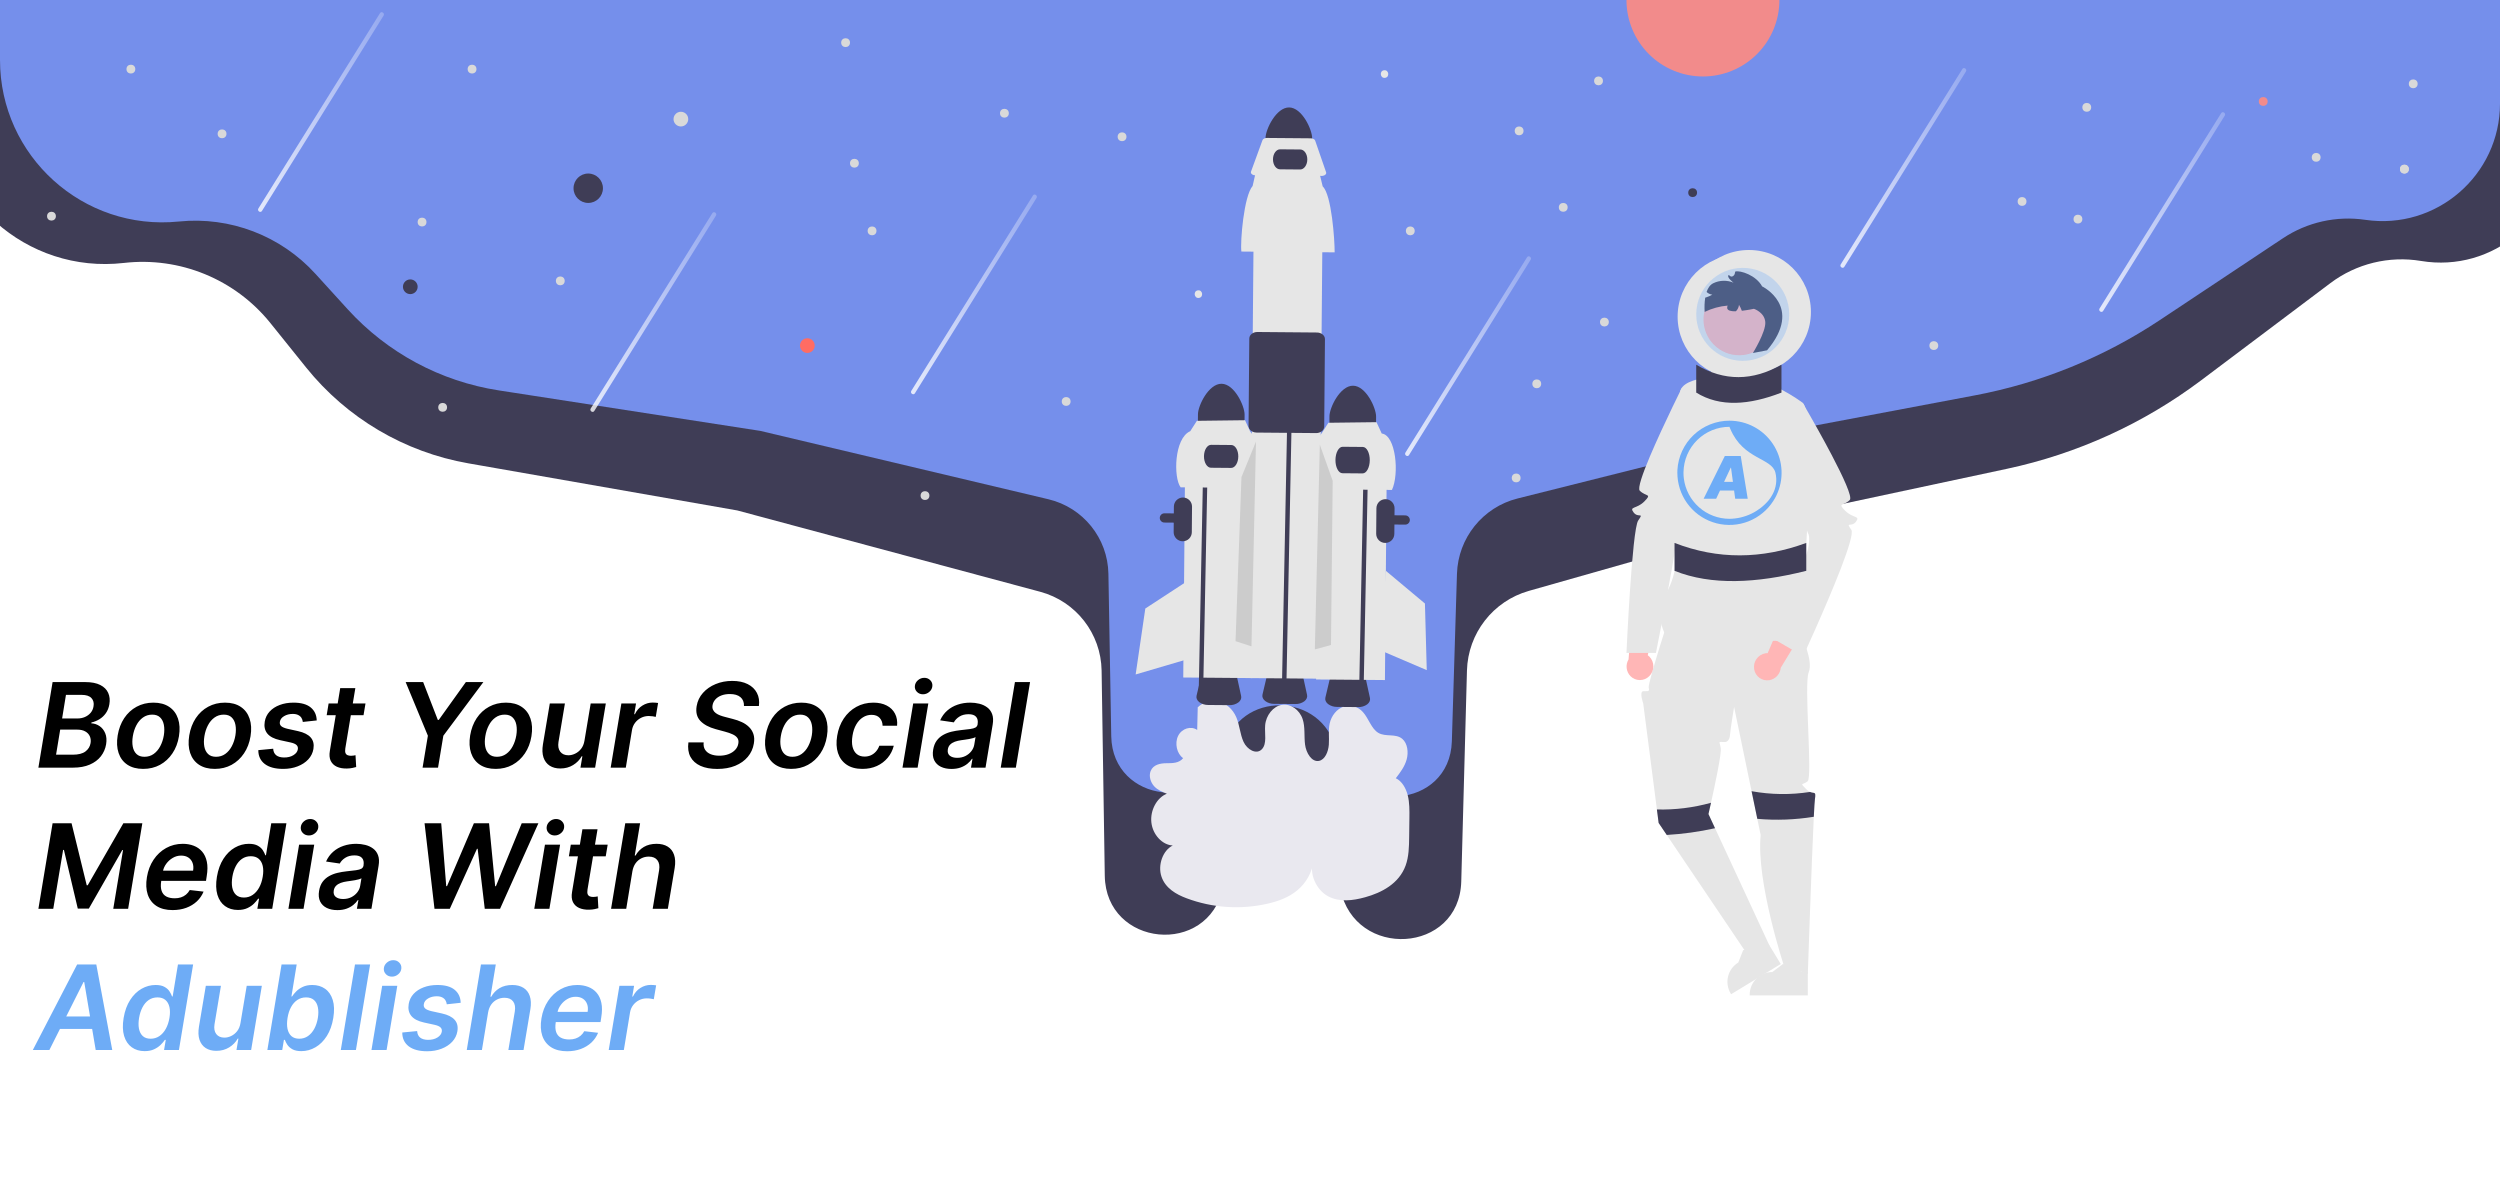<svg width="850" height="401" viewBox="0 0 850 401" fill="none" xmlns="http://www.w3.org/2000/svg">
<path d="M-20 0H870V49.045C870 73.909 847.67 92.82 823.145 88.726V88.726C812.28 86.913 801.146 89.634 792.342 96.254L748.405 129.295C728.837 144.01 706.296 154.282 682.353 159.396L616.088 173.549L519.809 200.903C507.63 204.364 499.108 215.332 498.767 227.989L496.828 299.722C496.166 324.251 460.702 326.373 455.74 302.342V302.342C451.287 280.78 420.406 280.15 415.834 301.687V301.687C410.805 325.378 375.997 321.995 375.624 297.779L374.546 227.999C374.352 215.405 365.828 204.466 353.662 201.2L250.665 173.549L159.255 157.538C137.523 153.732 117.917 142.154 104.091 124.962L91.934 109.845C79.939 94.931 61.133 87.213 42.12 89.4V89.4C9.025 93.208 -20 67.331 -20 34.018V0Z" fill="#3F3D56"/>
<path d="M0 0H850V35.188C850 59.592 828.327 78.302 804.184 74.74V74.74C794.409 73.298 784.446 75.527 776.218 80.996L734.356 108.82C715.312 121.478 693.922 130.186 671.452 134.427L607.5 146.5L515.983 169.482C504.159 172.451 495.743 182.908 495.37 195.094L493.63 252.047C492.921 275.226 459.607 277.688 454.332 255.107V255.107C449.655 235.087 421.08 234.541 416.279 254.531V254.531C410.931 276.796 378.224 273.213 377.824 250.318L376.86 195.093C376.648 182.976 368.252 172.543 356.461 169.745L258.5 146.5L169.547 132.729C149.78 129.669 131.658 119.931 118.197 105.137L107.235 93.089C95.451 80.139 78.225 73.545 60.806 75.316V75.316C28.268 78.625 0 53.086 0 20.381V0Z" fill="url(#paint0_linear_1022_193)"/>
<path d="M606.844 203.363C606.293 203.212 605.781 202.942 605.345 202.572C604.91 202.202 604.56 201.741 604.322 201.221C604.084 200.702 603.962 200.136 603.966 199.564C603.97 198.993 604.099 198.429 604.344 197.912L594.441 188.163L601.504 186.656L609.825 196.145C610.665 196.615 611.304 197.377 611.62 198.286C611.936 199.195 611.908 200.188 611.541 201.078C611.173 201.968 610.492 202.692 609.627 203.113C608.761 203.534 607.771 203.623 606.844 203.363Z" fill="#FFB6B6"/>
<path d="M594.634 127.156C606.276 127.156 615.714 117.719 615.714 106.078C615.714 94.437 606.276 85 594.634 85C582.992 85 573.555 94.437 573.555 106.078C573.555 117.719 582.992 127.156 594.634 127.156Z" fill="#E6E6E6"/>
<path d="M591.47 128.737C603.112 128.737 612.55 119.3 612.55 107.659C612.55 96.018 603.112 86.581 591.47 86.581C579.828 86.581 570.391 96.018 570.391 107.659C570.391 119.3 579.828 128.737 591.47 128.737Z" fill="#E6E6E6"/>
<path d="M614.656 338.436L594.898 338.435V338.186C594.899 336.146 595.709 334.19 597.151 332.748C598.593 331.306 600.549 330.496 602.589 330.496L606.198 327.758L612.932 330.496L614.657 330.496L614.656 338.436Z" fill="#E6E6E6"/>
<path d="M605.459 327.766L588.578 338.032L588.448 337.819C587.388 336.076 587.064 333.984 587.547 332.003C588.029 330.021 589.279 328.312 591.022 327.253L592.683 323.038L599.859 321.878L601.333 320.982L605.459 327.766Z" fill="#E6E6E6"/>
<path d="M617.068 271.789C616.979 272.422 616.847 274.572 616.694 277.702C615.951 292.878 614.66 331.088 614.66 331.088L606.613 328.584C606.613 328.584 597.043 299.718 598.624 283.909L597.485 278.408L595.535 269.007V269.002L589.596 240.372C589.596 240.372 588.295 248.129 588.189 249.947C588.084 251.765 587.03 252.292 586.503 252.292C583.863 252.292 584.674 251.823 585.059 254.432C585.338 256.307 583.051 267.063 581.744 272.943C581.238 275.23 580.88 276.78 580.88 276.78L583.114 281.596L601.638 321.539L594.634 325.291L566.693 283.883L563.937 279.799L563.347 275.22L558.699 239.192C558.699 239.192 557.25 235.119 558.699 235.013C560.153 234.903 560.975 235.361 560.564 233.817C560.153 232.268 568.585 206.447 568.585 206.447L612.325 215.932C612.325 215.932 616.636 224.5 614.96 228.579C613.279 232.658 616.336 264.243 614.591 265.645C612.852 267.047 611.73 265.924 614.133 268.333C614.5 268.716 614.934 269.03 615.413 269.26C616.9 269.934 617.49 268.838 617.068 271.789Z" fill="#E6E6E6"/>
<path d="M591.334 120.791C598.044 120.791 603.484 115.351 603.484 108.641C603.484 101.932 598.044 96.492 591.334 96.492C584.623 96.492 579.184 101.932 579.184 108.641C579.184 115.351 584.623 120.791 591.334 120.791Z" fill="#FFB6B6"/>
<path d="M600.799 119.105L595.982 120.027C595.982 120.027 600.462 112.797 600.198 109.488C599.935 106.179 596.33 104.993 596.33 104.993C596.33 104.993 594.333 105.425 592.23 105.668C591.978 104.959 591.651 104.279 591.255 103.639C591.177 104.465 590.812 105.237 590.222 105.821C589.452 105.887 588.676 105.797 587.94 105.557C587.108 105.178 587.123 104.519 587.398 103.902C584.684 104.126 582.035 104.854 579.588 106.047C579.466 104.429 579.528 102.803 579.772 101.199C579.888 101.168 580.004 101.131 580.12 101.094C580.838 100.867 581.53 100.565 582.186 100.193C581.457 100.096 580.775 99.776 580.236 99.276C580.678 97.98 581.385 96.857 582.497 96.309C583.569 95.784 584.742 95.496 585.936 95.465C587.13 95.433 588.317 95.658 589.416 96.125C589.416 96.125 586.839 94.243 587.788 93.474C587.851 93.537 587.914 93.595 587.983 93.653C588.072 93.727 588.172 93.806 588.267 93.88C588.852 94.354 589.727 93.685 589.843 92.968C589.855 92.878 589.873 92.788 589.895 92.699C589.911 92.626 589.932 92.552 589.953 92.483C589.971 92.423 589.992 92.363 590.017 92.304C591.772 91.883 597.078 93.595 599.118 97.368C599.118 97.368 613.373 104.219 600.799 119.105Z" fill="#3F3D56"/>
<path d="M596.4 227.426C596.224 226.212 596.529 224.978 597.25 223.986C597.97 222.993 599.05 222.321 600.258 222.112C600.504 222.074 600.753 222.056 601.003 222.058L613.707 192.558L622.422 199.101L605.454 227.047C605.363 228.08 604.933 229.054 604.231 229.817C603.529 230.58 602.594 231.089 601.572 231.264C600.989 231.359 600.394 231.338 599.82 231.202C599.246 231.066 598.704 230.819 598.225 230.474C597.747 230.128 597.341 229.692 597.031 229.19C596.721 228.688 596.513 228.13 596.418 227.548C596.412 227.507 596.406 227.467 596.4 227.426Z" fill="#FFB6B6"/>
<path d="M560.81 229.83C561.665 228.951 562.143 227.773 562.142 226.547C562.142 225.32 561.663 224.143 560.807 223.264C560.63 223.088 560.439 222.927 560.236 222.783L567.274 191.445L556.377 191.624L553.703 224.209C553.17 225.098 552.946 226.139 553.067 227.168C553.187 228.198 553.646 229.159 554.37 229.901C554.786 230.32 555.28 230.652 555.825 230.879C556.369 231.106 556.953 231.224 557.543 231.226C558.133 231.227 558.718 231.113 559.263 230.889C559.809 230.664 560.305 230.335 560.724 229.919C560.753 229.89 560.782 229.86 560.81 229.83Z" fill="#FFB6B6"/>
<path d="M631.031 177.37C629.45 179.477 627.342 177.101 629.45 180.136C630.899 182.223 622.594 201.783 617.276 213.766C614.873 219.189 613.076 223.062 613.076 223.062L604.112 217.871L603.063 217.265C603.063 217.265 611.284 196.577 613.93 189.142C614.367 187.909 614.657 187.039 614.726 186.691C615.221 184.22 615.284 182.102 614.726 181.317C614.593 181.024 614.481 180.723 614.388 180.415C613.329 177.312 610.104 166.831 607.084 156.919C606.204 154.01 605.335 151.154 604.544 148.545C602.515 141.848 600.992 136.794 600.992 136.794L613.113 137.321C613.113 137.321 613.313 137.658 613.666 138.27C614.509 139.724 616.238 142.722 618.241 146.327C619.684 148.919 621.276 151.833 622.778 154.7C626.604 161.993 629.898 169.017 628.923 169.992C626.815 172.1 624.659 170.904 627.315 173.607C629.977 176.316 632.612 175.262 631.031 177.37Z" fill="#E6E6E6"/>
<path d="M616.538 205.394C613.376 202.264 613.961 187.999 613.961 187.999C613.961 187.999 617.107 140.099 612.849 136.89C609.905 134.765 606.772 132.915 603.49 131.362C603.3 131.278 603.2 131.23 603.2 131.23L600.481 123.563L583.728 122.694L580.803 128.374C580.803 128.374 580.345 128.406 579.628 128.506C576.951 128.875 570.659 130.182 571.217 134.255C571.923 139.419 566.938 171.137 565.42 172.723C563.903 174.309 564.303 180.105 568.055 183.789C571.807 187.472 569.109 197.49 566.474 201.705C564.893 204.285 564.163 207.298 564.387 210.316C564.387 210.316 566.474 221.729 571.744 218.041C573.752 216.634 576.603 216.455 580.034 216.713C580.067 216.715 580.103 216.72 580.137 216.722L580.034 217.24C584.798 217.593 590.684 218.789 596.982 218.72L596.795 218.191C596.858 218.191 596.919 218.194 596.982 218.194C598.046 218.183 599.116 218.136 600.202 218.041C609.593 217.224 613.74 219.806 614.957 216.987C616.175 214.168 619.7 208.524 616.538 205.394Z" fill="#E6E6E6"/>
<path opacity="0.3" d="M592.532 122.692C601.264 122.692 608.342 115.614 608.342 106.883C608.342 98.152 601.264 91.075 592.532 91.075C583.801 91.075 576.723 98.152 576.723 106.883C576.723 115.614 583.801 122.692 592.532 122.692Z" fill="#6EACF6"/>
<path d="M583.866 131.525C583.866 131.525 581.463 139.503 578.664 148.709C577.784 151.607 576.862 154.627 575.966 157.562C573.041 167.105 570.375 175.705 570.127 176.047C569.569 176.832 569.637 178.951 570.127 181.422C570.227 181.918 570.001 183.846 569.574 186.613C569.015 190.243 568.114 195.313 567.155 200.487C566.391 204.624 565.59 208.824 564.899 212.402C563.819 217.956 563.013 222.008 563.013 222.008H553C553 222.008 554.881 180.005 556.989 176.975C559.097 173.94 556.989 176.316 555.408 174.208C553.827 172.1 556.462 173.154 559.118 170.446C561.774 167.743 559.624 168.939 557.516 166.831C556.736 166.051 558.481 161.082 560.989 155.132C562.159 152.371 563.492 149.394 564.81 146.527C567.534 140.61 570.206 135.166 571.265 133.016C571.265 133.011 571.271 133.006 571.271 133L571.745 132.052L583.866 131.525Z" fill="#E6E6E6"/>
<path d="M605.699 133.48C594.696 137.753 584.804 138.49 576.715 133.48V123.995C586.241 129.71 595.906 129.554 605.699 123.995V133.48Z" fill="#3F3D56"/>
<path d="M614.134 194.08C597.129 198.353 581.841 199.09 569.34 194.08V184.594C584.062 190.31 598.999 190.154 614.134 184.594V194.08Z" fill="#3F3D56"/>
<path d="M617.068 271.789C616.978 272.422 616.847 274.572 616.694 277.702C610.345 278.731 603.893 278.968 597.485 278.408L595.535 269.007C602.1 270.206 608.82 270.291 615.413 269.26C616.899 269.935 617.49 268.838 617.068 271.789Z" fill="#3F3D56"/>
<path d="M583.111 281.596C577.708 282.798 572.216 283.563 566.69 283.883L563.934 279.799L563.344 275.22C569.555 275.38 575.756 274.613 581.741 272.943C581.235 275.23 580.877 276.78 580.877 276.78L583.111 281.596Z" fill="#3F3D56"/>
<path d="M583.49 169.577H579.229L586.445 155.032H591.843L594.229 169.577H589.968L588.547 159.037H588.434L583.49 169.577ZM583.661 163.839H591.672L591.161 166.793H583.15L583.661 163.839Z" fill="#6EACF6"/>
<path d="M589.155 143.074C588.779 143.042 588.404 143.032 588.018 143.032C583.48 143.038 579.117 144.782 575.825 147.906C572.532 151.03 570.562 155.296 570.318 159.829C570.307 160.131 570.297 160.444 570.297 160.757C570.297 161.184 570.307 161.601 570.349 162.018C570.611 165.73 572.035 169.264 574.419 172.12C576.803 174.977 580.026 177.009 583.631 177.93C587.235 178.851 591.038 178.613 594.499 177.251C597.961 175.888 600.905 173.469 602.915 170.338C603.319 169.72 603.681 169.076 603.999 168.409C605.253 165.795 605.845 162.913 605.725 160.016C605.605 157.12 604.775 154.297 603.31 151.795C601.844 149.294 599.787 147.191 597.319 145.67C594.851 144.149 592.048 143.258 589.155 143.074ZM601.393 170.036C599.758 172.002 597.715 173.59 595.406 174.688C593.096 175.786 590.576 176.369 588.018 176.396C584.211 176.39 580.536 174.997 577.681 172.478C574.826 169.958 572.986 166.484 572.507 162.706C572.423 162.06 572.381 161.409 572.382 160.757C572.38 160.666 572.384 160.576 572.392 160.486C572.464 156.387 574.141 152.48 577.064 149.606C579.986 146.732 583.92 145.12 588.018 145.117C588.112 145.367 588.206 145.607 588.31 145.837C592.762 156.367 602.415 155.575 603.655 160.757C604.255 163.262 603.891 165.901 602.634 168.149C602.28 168.815 601.865 169.447 601.393 170.036Z" fill="#6EACF6"/>
<g filter="url(#filter0_d_1022_193)">
<path d="M407.232 236.456L407.046 244.182C404.91 242.716 401.823 243.669 400.57 246.181C399.318 248.692 400.126 252.309 402.266 253.767C400.89 255.526 398.571 255.488 396.539 255.497C394.506 255.506 392.096 255.978 391.223 258.134C390.522 259.865 391.208 262.013 392.403 263.313C393.597 264.613 395.192 265.258 396.737 265.869C393.34 267.165 391 271.522 391.472 275.67C391.944 279.818 395.175 283.285 398.741 283.468C395.391 285.087 393.569 290.101 394.898 294.046C396.238 298.022 399.93 300.1 403.404 301.398C412.245 304.718 421.868 305.356 431.07 303.233C434.585 302.417 438.101 301.165 441.034 298.746C443.967 296.328 446.267 292.593 446.592 288.41C444.852 293.017 447.626 298.628 451.525 300.72C455.424 302.813 459.978 302.22 464.158 301.063C469.718 299.524 475.636 296.477 477.897 290.322C479.017 287.275 479.075 283.861 479.117 280.547L479.197 274.122C479.23 271.528 479.257 268.887 478.632 266.401C478.007 263.914 476.619 261.56 474.566 260.6C476.05 258.685 477.574 256.691 478.261 254.233C478.948 251.775 478.563 248.71 476.774 247.208C474.496 245.296 471.154 246.648 468.648 245.18C466.236 243.768 465.357 240.256 463.39 238.096C462.591 237.183 461.543 236.523 460.375 236.197C459.206 235.871 457.968 235.893 456.812 236.259C454.546 237.035 452.687 239.282 452.095 241.963C451.576 244.31 451.984 246.793 451.801 249.207C451.617 251.622 450.492 254.305 448.453 254.703C445.992 255.182 444.088 252.034 443.717 249.143C443.346 246.252 443.802 243.182 442.887 240.465C441.807 237.257 438.726 235.162 435.812 235.653C432.898 236.144 430.433 239.174 430.152 242.611C429.922 245.421 430.842 248.812 429.06 250.715C427.177 252.726 424.007 250.852 422.805 248.227C421.602 245.602 421.474 242.448 420.314 239.798C419.136 237.106 416.88 235.1 414.351 234.495C413.056 234.211 411.712 234.258 410.44 234.632C409.169 235.005 408.012 235.693 407.077 236.631" fill="#E9E8EF"/>
</g>
<path d="M461.781 240.41L454.58 240.348C453.485 240.365 452.414 240.022 451.532 239.374C450.772 238.764 450.442 237.966 450.628 237.182L452.301 230.119C452.617 228.786 454.298 227.831 456.299 227.848L460.276 227.882C462.277 227.899 463.942 228.883 464.235 230.221L465.787 237.312C465.959 238.099 465.615 238.891 464.845 239.488C463.952 240.121 462.876 240.445 461.781 240.41Z" fill="#3F3D56"/>
<path d="M460.033 131.14C455.655 131.106 452.043 138.555 452.017 141.512L451.971 146.865L467.825 147.001L467.871 141.648C467.895 138.691 464.412 131.181 460.033 131.14Z" fill="#3F3D56"/>
<path d="M395.224 177.519C394.995 177.411 394.797 177.248 394.644 177.047C394.491 176.845 394.39 176.609 394.348 176.36C394.306 176.11 394.325 175.854 394.403 175.613C394.481 175.373 394.616 175.154 394.796 174.977C394.943 174.832 395.117 174.717 395.309 174.64C395.5 174.562 395.705 174.524 395.912 174.526L477.786 175.228C477.992 175.23 478.196 175.272 478.387 175.353C478.577 175.434 478.749 175.551 478.894 175.698C479.038 175.845 479.153 176.019 479.23 176.211C479.307 176.402 479.346 176.607 479.345 176.813C479.341 177.23 479.171 177.628 478.874 177.92C478.577 178.213 478.176 178.375 477.759 178.372L395.885 177.67C395.656 177.668 395.431 177.617 395.224 177.519Z" fill="#3F3D56"/>
<path d="M471.556 152.201L448.152 152L447.475 231.017L470.878 231.217L471.556 152.201Z" fill="#E6E6E6"/>
<path d="M438.299 36.527C433.92 36.493 430.309 43.942 430.282 46.899L430.236 52.252L446.09 52.388L446.136 47.035C446.16 44.078 442.677 36.568 438.299 36.527Z" fill="#3F3D56"/>
<path d="M440.398 239.373L433.197 239.311C432.102 239.328 431.032 238.986 430.15 238.337C429.389 237.727 429.059 236.929 429.245 236.145L430.918 229.082C431.234 227.749 432.915 226.794 434.916 226.811L438.893 226.845C440.894 226.862 442.559 227.846 442.852 229.184L444.404 236.275C444.576 237.062 444.232 237.855 443.462 238.451C442.569 239.084 441.493 239.408 440.398 239.373Z" fill="#3F3D56"/>
<path d="M417.984 239.755L410.783 239.693C409.688 239.709 408.618 239.367 407.736 238.718C406.975 238.109 406.645 237.31 406.831 236.527L408.504 229.463C408.82 228.131 410.501 227.176 412.502 227.193L416.479 227.227C418.48 227.244 420.145 228.228 420.438 229.566L421.99 236.657C422.162 237.443 421.818 238.236 421.048 238.832C420.155 239.466 419.079 239.79 417.984 239.755Z" fill="#3F3D56"/>
<path d="M449.704 71.029L426.301 70.829L424.931 230.551L448.335 230.752L449.704 71.029Z" fill="#E6E6E6"/>
<path d="M437.553 147.928L437.651 142.172L439.16 142.19L439.063 147.927L437.406 231.539L435.896 231.526" fill="#3F3D56"/>
<path d="M463.686 155.521L463.783 149.765L465.293 149.782L465.196 155.52L463.539 239.131L462.029 239.118" fill="#3F3D56"/>
<path d="M453.78 85.799L422.069 85.527C421.638 82.168 422.916 66.615 425.894 63.234L426.826 59.105L448.722 59.292L449.719 63.386C452.764 66.173 453.818 81.853 453.78 85.799Z" fill="#E6E6E6"/>
<path d="M449.396 59.808L426.801 59.615C425.967 59.608 425.295 59.145 425.3 58.582C425.301 58.501 425.315 58.42 425.344 58.344L429.241 47.67C429.407 47.213 430.017 46.895 430.716 46.901L445.7 47.029C446.398 47.035 447.003 47.364 447.162 47.824L450.875 58.563C451.065 59.113 450.561 59.659 449.749 59.783C449.632 59.801 449.514 59.809 449.396 59.808Z" fill="#E6E6E6"/>
<path d="M425.875 146.771C425.674 146.676 425.485 146.558 425.313 146.418C425.066 146.231 424.864 145.989 424.725 145.712C424.585 145.435 424.51 145.13 424.507 144.819L424.762 115.087C424.772 113.856 426.014 112.866 427.529 112.878L447.756 113.052C449.272 113.065 450.496 114.077 450.485 115.308L450.23 145.04C450.221 145.35 450.142 145.654 449.997 145.929C449.853 146.204 449.647 146.442 449.397 146.625C448.841 147.045 448.159 147.265 447.463 147.249L427.236 147.075C426.765 147.074 426.301 146.97 425.875 146.771Z" fill="#3F3D56"/>
<path d="M426.388 151.534L402.984 151.333L402.307 230.349L425.71 230.55L426.388 151.534Z" fill="#E6E6E6"/>
<path d="M442.051 57.628L435.187 57.569C433.863 57.558 432.798 56.023 432.814 54.147C432.83 52.272 433.921 50.755 435.246 50.767L442.109 50.825C443.433 50.837 444.498 52.372 444.482 54.247C444.466 56.123 443.375 57.64 442.051 57.628Z" fill="#3F3D56"/>
<path d="M415.322 130.478C410.944 130.443 407.332 137.892 407.306 140.849L407.26 146.202L423.114 146.338L423.16 140.985C423.184 138.028 419.701 130.519 415.322 130.478Z" fill="#3F3D56"/>
<path d="M407.629 101.294C405.961 101.536 405.619 98.912 407.293 98.719C408.96 98.477 409.302 101.101 407.629 101.294Z" fill="#E6E6E6"/>
<path d="M470.91 26.465C469.243 26.707 468.901 24.083 470.574 23.89C472.241 23.648 472.583 26.271 470.91 26.465Z" fill="#E6E6E6"/>
<path d="M470.963 184.597C470.145 184.589 469.364 184.257 468.79 183.673C468.217 183.09 467.898 182.303 467.904 181.485L467.979 172.773C467.987 171.955 468.319 171.174 468.903 170.601C469.486 170.029 470.273 169.711 471.091 169.718C471.909 169.725 472.69 170.056 473.264 170.639C473.837 171.222 474.156 172.008 474.15 172.826L474.075 181.538C474.067 182.356 473.735 183.137 473.152 183.711C472.568 184.284 471.781 184.603 470.963 184.597Z" fill="#3F3D56"/>
<path d="M402.104 184.034C401.286 184.026 400.505 183.694 399.931 183.11C399.358 182.527 399.039 181.74 399.045 180.922L399.12 172.21C399.128 171.393 399.46 170.612 400.043 170.039C400.627 169.466 401.414 169.148 402.232 169.155C403.049 169.162 403.831 169.493 404.404 170.076C404.978 170.659 405.297 171.445 405.291 172.263L405.216 180.975C405.208 181.793 404.876 182.574 404.292 183.148C403.709 183.721 402.922 184.04 402.104 184.034Z" fill="#3F3D56"/>
<path d="M473.264 166.577L446.125 166.345C445.755 163.47 446.849 150.158 449.398 147.265L451.648 143.743L468.017 143.537L469.789 147.395C474.599 147.963 475.812 161.127 473.264 166.577Z" fill="#E6E6E6"/>
<path d="M463.282 160.958L456.418 160.899C455.094 160.887 454.033 158.861 454.055 156.381C454.076 153.902 455.171 151.893 456.495 151.904L463.359 151.963C464.683 151.975 465.743 154.002 465.722 156.481C465.701 158.961 464.606 160.969 463.282 160.958Z" fill="#3F3D56"/>
<path d="M409.217 151.747L409.315 145.991L410.824 146.008L410.727 151.746L409.07 235.357L407.56 235.345" fill="#3F3D56"/>
<path d="M428.554 165.914L401.414 165.682C398.939 162.43 399.191 148.967 404.688 146.602L406.937 143.08L423.306 142.874L425.079 146.732C427.684 149.117 428.587 162.537 428.554 165.914Z" fill="#E6E6E6"/>
<path d="M418.584 159.093L411.721 159.034C410.396 159.023 409.333 157.266 409.352 155.118C409.37 152.97 410.463 151.231 411.787 151.242L418.651 151.301C419.975 151.312 421.038 153.07 421.019 155.218C421.001 157.366 419.908 159.104 418.584 159.093Z" fill="#3F3D56"/>
<path d="M471.199 194.085L484.478 205.197L485.098 227.848L469.107 221.005L471.199 194.085Z" fill="#E6E6E6"/>
<path d="M448.742 151.188L453.114 163.484L452.539 219.296L447.044 220.811L448.742 151.188Z" fill="#CCCCCC"/>
<path d="M427.035 150.138L422.097 162.218L420.083 217.997L425.502 219.766L427.035 150.138Z" fill="#CCCCCC"/>
<path d="M403.9 197.426L389.406 206.898L386.122 229.318L402.808 224.406L403.9 197.426Z" fill="#E6E6E6"/>
<path opacity="0.8" d="M715.065 105.726L731.191 79.828L747.318 53.931L756.421 39.312C756.925 38.503 755.709 37.66 755.206 38.469L739.079 64.367L722.953 90.264L713.85 104.883C713.346 105.692 714.562 106.534 715.065 105.726Z" fill="url(#paint1_linear_1022_193)"/>
<path opacity="0.8" d="M627.065 90.726L643.191 64.828L659.318 38.931L668.421 24.312C668.925 23.503 667.709 22.66 667.206 23.469L651.079 49.367L634.953 75.264L625.85 89.883C625.346 90.692 626.562 91.534 627.065 90.726Z" fill="url(#paint2_linear_1022_193)"/>
<path opacity="0.8" d="M479.065 154.726L495.191 128.828L511.318 102.931L520.421 88.312C520.925 87.503 519.709 86.66 519.206 87.469L503.079 113.367L486.953 139.264L477.85 153.883C477.346 154.692 478.562 155.534 479.065 154.726Z" fill="url(#paint3_linear_1022_193)"/>
<path opacity="0.8" d="M311.065 133.726L327.191 107.828L343.318 81.931L352.421 67.312C352.925 66.503 351.709 65.66 351.206 66.469L335.079 92.367L318.953 118.264L309.85 132.883C309.346 133.692 310.562 134.534 311.065 133.726Z" fill="url(#paint4_linear_1022_193)"/>
<path opacity="0.8" d="M202.065 139.726L218.191 113.828L234.318 87.931L243.421 73.312C243.925 72.503 242.709 71.66 242.206 72.469L226.079 98.367L209.953 124.264L200.85 138.883C200.346 139.692 201.562 140.534 202.065 139.726Z" fill="url(#paint5_linear_1022_193)"/>
<path opacity="0.8" d="M89.065 71.726L105.191 45.828L121.318 19.931L130.421 5.312C130.925 4.503 129.709 3.66 129.206 4.469L113.079 30.366L96.953 56.264L87.85 70.883C87.346 71.692 88.562 72.534 89.065 71.726Z" fill="url(#paint6_linear_1022_193)"/>
<circle cx="231.5" cy="40.5" r="2.5" fill="#D9D9D9"/>
<circle cx="274.5" cy="117.5" r="2.5" fill="#FF6C63"/>
<circle cx="200" cy="64" r="5" fill="#3F3D56"/>
<circle cx="139.5" cy="97.5" r="2.5" fill="#3F3D56"/>
<circle cx="341.5" cy="38.5" r="1.5" fill="#D9D9D9"/>
<circle cx="143.5" cy="75.5" r="1.5" fill="#D9D9D9"/>
<circle cx="160.5" cy="23.5" r="1.5" fill="#D9D9D9"/>
<circle cx="314.5" cy="168.5" r="1.5" fill="#D9D9D9"/>
<circle cx="575.5" cy="65.5" r="1.5" fill="#3F3D56"/>
<circle cx="769.5" cy="34.5" r="1.5" fill="#F28B8B"/>
<circle cx="657.5" cy="117.5" r="1.5" fill="#D9D9D9"/>
<circle cx="687.5" cy="68.5" r="1.5" fill="#D9D9D9"/>
<circle cx="709.5" cy="36.5" r="1.5" fill="#D9D9D9"/>
<circle cx="706.5" cy="74.5" r="1.5" fill="#D9D9D9"/>
<circle cx="787.5" cy="53.5" r="1.5" fill="#D9D9D9"/>
<circle cx="820.5" cy="28.5" r="1.5" fill="#D9D9D9"/>
<circle cx="817.5" cy="57.5" r="1.5" fill="#D9D9D9"/>
<circle cx="817.5" cy="57.5" r="1.5" fill="#D9D9D9"/>
<circle cx="296.5" cy="78.5" r="1.5" fill="#D9D9D9"/>
<circle cx="44.5" cy="23.5" r="1.5" fill="#D9D9D9"/>
<circle cx="75.5" cy="45.5" r="1.5" fill="#D9D9D9"/>
<circle cx="150.5" cy="138.5" r="1.5" fill="#D9D9D9"/>
<circle cx="17.5" cy="73.5" r="1.5" fill="#D9D9D9"/>
<circle cx="290.5" cy="55.5" r="1.5" fill="#D9D9D9"/>
<circle cx="287.5" cy="14.5" r="1.5" fill="#D9D9D9"/>
<circle cx="362.5" cy="136.5" r="1.5" fill="#D9D9D9"/>
<circle cx="381.5" cy="46.5" r="1.5" fill="#D9D9D9"/>
<circle cx="516.5" cy="44.5" r="1.5" fill="#D9D9D9"/>
<circle cx="531.5" cy="70.5" r="1.5" fill="#D9D9D9"/>
<circle cx="479.5" cy="78.5" r="1.5" fill="#D9D9D9"/>
<circle cx="515.5" cy="162.5" r="1.5" fill="#D9D9D9"/>
<circle cx="522.5" cy="130.5" r="1.5" fill="#D9D9D9"/>
<circle cx="545.5" cy="109.5" r="1.5" fill="#D9D9D9"/>
<circle cx="190.5" cy="95.5" r="1.5" fill="#D9D9D9"/>
<path d="M553 -2.63864e-06C553 6.896 555.739 13.509 560.615 18.385C565.491 23.261 572.104 26 579 26C585.896 26 592.509 23.261 597.385 18.385C602.261 13.509 605 6.896 605 5.83324e-06L579 -3.65644e-07L553 -2.63864e-06Z" fill="#F28B8B"/>
<circle cx="543.5" cy="27.5" r="1.5" fill="#D9D9D9"/>
<path d="M13.051 261L17.881 231.909H29.017C31.119 231.909 32.814 232.241 34.102 232.903C35.39 233.557 36.285 234.452 36.787 235.588C37.298 236.724 37.431 238.012 37.185 239.452C36.986 240.626 36.588 241.634 35.992 242.477C35.404 243.311 34.685 243.992 33.832 244.523C32.98 245.044 32.066 245.418 31.091 245.645L31.034 245.929C32.057 245.976 32.994 246.289 33.847 246.866C34.699 247.444 35.343 248.259 35.778 249.31C36.214 250.351 36.313 251.606 36.077 253.074C35.821 254.58 35.229 255.934 34.301 257.136C33.373 258.33 32.114 259.272 30.523 259.963C28.941 260.654 27.043 261 24.827 261H13.051ZM19.06 256.597H24.727C26.631 256.597 28.07 256.232 29.046 255.503C30.021 254.764 30.603 253.817 30.793 252.662C30.935 251.8 30.849 251.024 30.537 250.332C30.224 249.632 29.708 249.082 28.989 248.685C28.269 248.277 27.369 248.074 26.29 248.074H20.466L19.06 256.597ZM21.119 244.281H26.332C27.241 244.281 28.084 244.116 28.861 243.784C29.647 243.443 30.3 242.965 30.821 242.349C31.351 241.724 31.678 240.986 31.801 240.134C32 239.007 31.763 238.079 31.091 237.349C30.419 236.62 29.311 236.256 27.767 236.256H22.426L21.119 244.281ZM48.687 261.426C46.537 261.426 44.747 260.953 43.318 260.006C41.897 259.059 40.898 257.728 40.32 256.014C39.743 254.3 39.639 252.312 40.008 250.048C40.377 247.813 41.116 245.858 42.224 244.182C43.341 242.506 44.747 241.208 46.443 240.29C48.147 239.362 50.055 238.898 52.167 238.898C54.316 238.898 56.102 239.376 57.522 240.332C58.943 241.279 59.941 242.61 60.519 244.324C61.106 246.038 61.215 248.036 60.846 250.318C60.486 252.544 59.743 254.49 58.616 256.156C57.498 257.823 56.092 259.12 54.397 260.048C52.702 260.967 50.798 261.426 48.687 261.426ZM49.113 257.307C50.306 257.307 51.352 256.985 52.252 256.341C53.161 255.687 53.905 254.812 54.482 253.713C55.069 252.605 55.477 251.374 55.704 250.02C55.912 248.713 55.917 247.529 55.718 246.469C55.519 245.399 55.093 244.551 54.44 243.926C53.796 243.292 52.901 242.974 51.755 242.974C50.562 242.974 49.506 243.306 48.587 243.969C47.678 244.622 46.935 245.503 46.357 246.611C45.78 247.709 45.382 248.936 45.164 250.29C44.946 251.597 44.937 252.78 45.136 253.841C45.334 254.902 45.761 255.744 46.414 256.369C47.068 256.994 47.967 257.307 49.113 257.307ZM73.023 261.426C70.873 261.426 69.083 260.953 67.653 260.006C66.233 259.059 65.234 257.728 64.656 256.014C64.079 254.3 63.974 252.312 64.344 250.048C64.713 247.813 65.452 245.858 66.56 244.182C67.677 242.506 69.083 241.208 70.778 240.29C72.483 239.362 74.391 238.898 76.503 238.898C78.653 238.898 80.438 239.376 81.858 240.332C83.278 241.279 84.278 242.61 84.855 244.324C85.442 246.038 85.551 248.036 85.182 250.318C84.822 252.544 84.079 254.49 82.952 256.156C81.834 257.823 80.428 259.12 78.733 260.048C77.038 260.967 75.135 261.426 73.023 261.426ZM73.449 257.307C74.642 257.307 75.688 256.985 76.588 256.341C77.497 255.687 78.24 254.812 78.818 253.713C79.405 252.605 79.812 251.374 80.04 250.02C80.248 248.713 80.253 247.529 80.054 246.469C79.855 245.399 79.429 244.551 78.776 243.926C78.132 243.292 77.237 242.974 76.091 242.974C74.898 242.974 73.842 243.306 72.923 243.969C72.014 244.622 71.271 245.503 70.693 246.611C70.115 247.709 69.718 248.936 69.5 250.29C69.282 251.597 69.273 252.78 69.472 253.841C69.671 254.902 70.097 255.744 70.75 256.369C71.403 256.994 72.303 257.307 73.449 257.307ZM107.685 244.949L102.955 245.46C102.908 244.977 102.761 244.527 102.515 244.111C102.269 243.694 101.899 243.363 101.407 243.116C100.924 242.861 100.299 242.733 99.532 242.733C98.415 242.733 97.434 242.984 96.592 243.486C95.749 243.988 95.271 244.632 95.157 245.418C95.053 246.005 95.195 246.483 95.583 246.852C95.971 247.222 96.691 247.534 97.742 247.79L101.35 248.585C103.339 249.03 104.769 249.75 105.64 250.744C106.521 251.739 106.828 253.041 106.563 254.651C106.336 255.995 105.749 257.179 104.802 258.202C103.855 259.215 102.643 260.006 101.165 260.574C99.698 261.142 98.069 261.426 96.279 261.426C93.561 261.426 91.469 260.863 90.001 259.736C88.542 258.599 87.818 257.037 87.827 255.048L92.884 254.565C92.941 255.55 93.287 256.294 93.921 256.795C94.556 257.288 95.436 257.539 96.563 257.548C97.832 257.558 98.902 257.293 99.773 256.753C100.654 256.204 101.151 255.536 101.265 254.75C101.36 254.163 101.213 253.685 100.825 253.315C100.446 252.946 99.769 252.652 98.793 252.435L95.214 251.653C93.187 251.208 91.743 250.455 90.881 249.395C90.029 248.325 89.74 246.975 90.015 245.347C90.242 244.021 90.796 242.88 91.677 241.923C92.567 240.957 93.708 240.214 95.1 239.693C96.492 239.163 98.05 238.898 99.773 238.898C102.368 238.898 104.324 239.442 105.64 240.531C106.956 241.62 107.638 243.093 107.685 244.949ZM124.269 239.182L123.602 243.159H111.073L111.727 239.182H124.269ZM115.675 233.955H120.817L117.408 254.438C117.304 255.129 117.323 255.659 117.465 256.028C117.617 256.388 117.858 256.634 118.19 256.767C118.531 256.9 118.914 256.966 119.34 256.966C119.653 256.966 119.946 256.942 120.221 256.895C120.496 256.838 120.713 256.795 120.874 256.767L121.102 260.787C120.789 260.882 120.368 260.986 119.837 261.099C119.317 261.213 118.692 261.279 117.962 261.298C116.656 261.327 115.519 261.128 114.553 260.702C113.597 260.266 112.896 259.598 112.451 258.699C112.015 257.79 111.916 256.653 112.153 255.29L115.675 233.955ZM137.923 231.909H143.875L148.861 244.778H149.173L158.392 231.909H164.344L150.736 250.148L148.932 261H143.676L145.48 250.148L137.923 231.909ZM168.531 261.426C166.381 261.426 164.591 260.953 163.161 260.006C161.741 259.059 160.742 257.728 160.164 256.014C159.586 254.3 159.482 252.312 159.852 250.048C160.221 247.813 160.96 245.858 162.067 244.182C163.185 242.506 164.591 241.208 166.286 240.29C167.991 239.362 169.899 238.898 172.011 238.898C174.16 238.898 175.945 239.376 177.366 240.332C178.786 241.279 179.785 242.61 180.363 244.324C180.95 246.038 181.059 248.036 180.69 250.318C180.33 252.544 179.586 254.49 178.46 256.156C177.342 257.823 175.936 259.12 174.241 260.048C172.546 260.967 170.642 261.426 168.531 261.426ZM168.957 257.307C170.15 257.307 171.196 256.985 172.096 256.341C173.005 255.687 173.748 254.812 174.326 253.713C174.913 252.605 175.32 251.374 175.548 250.02C175.756 248.713 175.761 247.529 175.562 246.469C175.363 245.399 174.937 244.551 174.283 243.926C173.639 243.292 172.745 242.974 171.599 242.974C170.406 242.974 169.35 243.306 168.431 243.969C167.522 244.622 166.779 245.503 166.201 246.611C165.623 247.709 165.226 248.936 165.008 250.29C164.79 251.597 164.781 252.78 164.979 253.841C165.178 254.902 165.604 255.744 166.258 256.369C166.911 256.994 167.811 257.307 168.957 257.307ZM198.719 251.824L200.835 239.182H205.977L202.341 261H197.355L198.009 257.122H197.781C197.099 258.344 196.124 259.343 194.855 260.119C193.596 260.896 192.147 261.284 190.509 261.284C189.079 261.284 187.871 260.967 186.886 260.332C185.902 259.688 185.201 258.756 184.784 257.534C184.377 256.303 184.315 254.816 184.599 253.074L186.929 239.182H192.071L189.884 252.278C189.666 253.661 189.865 254.759 190.48 255.574C191.105 256.388 192.033 256.795 193.264 256.795C194.022 256.795 194.784 256.611 195.551 256.241C196.328 255.872 197.005 255.323 197.582 254.594C198.16 253.855 198.539 252.932 198.719 251.824ZM207.629 261L211.265 239.182H216.251L215.64 242.818H215.867C216.464 241.559 217.307 240.588 218.396 239.906C219.494 239.215 220.668 238.869 221.918 238.869C222.212 238.869 222.529 238.884 222.87 238.912C223.211 238.931 223.504 238.964 223.751 239.011L222.955 243.741C222.737 243.666 222.397 243.599 221.933 243.543C221.478 243.476 221.028 243.443 220.583 243.443C219.646 243.443 218.774 243.647 217.969 244.054C217.174 244.452 216.502 245.006 215.952 245.716C215.403 246.426 215.048 247.245 214.887 248.173L212.771 261H207.629ZM252.952 240.048C252.99 238.732 252.587 237.723 251.744 237.023C250.911 236.322 249.713 235.972 248.151 235.972C247.052 235.972 246.081 236.137 245.239 236.469C244.405 236.791 243.733 237.241 243.222 237.818C242.71 238.386 242.393 239.035 242.27 239.764C242.166 240.361 242.218 240.882 242.426 241.327C242.634 241.772 242.952 242.151 243.378 242.463C243.813 242.776 244.306 243.036 244.855 243.244C245.414 243.453 245.982 243.628 246.56 243.77L249.173 244.452C250.215 244.707 251.209 245.053 252.156 245.489C253.103 245.915 253.922 246.464 254.614 247.136C255.314 247.799 255.826 248.599 256.148 249.537C256.47 250.474 256.522 251.573 256.304 252.832C256.02 254.537 255.333 256.038 254.244 257.335C253.165 258.623 251.744 259.632 249.983 260.361C248.231 261.08 246.19 261.44 243.861 261.44C241.607 261.44 239.704 261.09 238.151 260.389C236.598 259.679 235.461 258.652 234.741 257.307C234.031 255.962 233.804 254.329 234.06 252.406H239.244C239.14 253.42 239.306 254.262 239.741 254.935C240.187 255.607 240.826 256.109 241.659 256.44C242.492 256.772 243.458 256.938 244.557 256.938C245.703 256.938 246.74 256.767 247.668 256.426C248.596 256.076 249.353 255.593 249.94 254.977C250.537 254.352 250.902 253.623 251.034 252.79C251.167 252.042 251.058 251.417 250.707 250.915C250.357 250.413 249.813 249.996 249.074 249.665C248.345 249.324 247.473 249.021 246.46 248.756L243.307 247.903C241.025 247.278 239.292 246.341 238.108 245.091C236.934 243.841 236.517 242.174 236.858 240.091C237.142 238.367 237.857 236.866 239.003 235.588C240.149 234.3 241.583 233.301 243.307 232.591C245.03 231.871 246.915 231.511 248.96 231.511C251.025 231.511 252.772 231.871 254.202 232.591C255.641 233.311 256.692 234.314 257.355 235.602C258.027 236.881 258.25 238.363 258.023 240.048H252.952ZM268.999 261.426C266.85 261.426 265.06 260.953 263.63 260.006C262.21 259.059 261.21 257.728 260.633 256.014C260.055 254.3 259.951 252.312 260.32 250.048C260.69 247.813 261.428 245.858 262.536 244.182C263.654 242.506 265.06 241.208 266.755 240.29C268.46 239.362 270.368 238.898 272.479 238.898C274.629 238.898 276.414 239.376 277.835 240.332C279.255 241.279 280.254 242.61 280.832 244.324C281.419 246.038 281.528 248.036 281.158 250.318C280.799 252.544 280.055 254.49 278.928 256.156C277.811 257.823 276.405 259.12 274.71 260.048C273.014 260.967 271.111 261.426 268.999 261.426ZM269.425 257.307C270.619 257.307 271.665 256.985 272.565 256.341C273.474 255.687 274.217 254.812 274.795 253.713C275.382 252.605 275.789 251.374 276.016 250.02C276.225 248.713 276.229 247.529 276.031 246.469C275.832 245.399 275.406 244.551 274.752 243.926C274.108 243.292 273.213 242.974 272.067 242.974C270.874 242.974 269.818 243.306 268.9 243.969C267.991 244.622 267.247 245.503 266.67 246.611C266.092 247.709 265.694 248.936 265.477 250.29C265.259 251.597 265.249 252.78 265.448 253.841C265.647 254.902 266.073 255.744 266.727 256.369C267.38 256.994 268.28 257.307 269.425 257.307ZM293.222 261.426C291.044 261.426 289.254 260.948 287.852 259.991C286.451 259.035 285.471 257.714 284.912 256.028C284.363 254.333 284.273 252.383 284.642 250.176C285.002 247.96 285.745 246.005 286.872 244.31C288.009 242.605 289.438 241.279 291.162 240.332C292.885 239.376 294.813 238.898 296.943 238.898C298.714 238.898 300.224 239.224 301.474 239.878C302.734 240.522 303.671 241.436 304.287 242.619C304.912 243.794 305.153 245.167 305.011 246.739H300.082C300.063 245.687 299.737 244.812 299.102 244.111C298.468 243.401 297.54 243.045 296.318 243.045C295.258 243.045 294.282 243.33 293.392 243.898C292.502 244.456 291.749 245.261 291.134 246.312C290.518 247.364 290.092 248.623 289.855 250.091C289.609 251.578 289.614 252.856 289.869 253.926C290.134 254.987 290.613 255.806 291.304 256.384C292.005 256.952 292.89 257.236 293.96 257.236C294.718 257.236 295.423 257.094 296.077 256.81C296.73 256.516 297.303 256.095 297.795 255.545C298.297 254.996 298.69 254.329 298.974 253.543H303.889C303.501 255.086 302.81 256.455 301.815 257.648C300.83 258.831 299.609 259.759 298.151 260.432C296.692 261.095 295.049 261.426 293.222 261.426ZM306.847 261L310.484 239.182H315.626L311.989 261H306.847ZM313.808 236.057C312.984 236.057 312.302 235.782 311.762 235.233C311.222 234.684 310.986 234.026 311.052 233.259C311.118 232.491 311.464 231.833 312.089 231.284C312.723 230.735 313.448 230.46 314.262 230.46C315.086 230.46 315.763 230.735 316.293 231.284C316.833 231.833 317.07 232.491 317.004 233.259C316.947 234.026 316.601 234.684 315.967 235.233C315.342 235.782 314.622 236.057 313.808 236.057ZM323.499 261.44C322.116 261.44 320.913 261.194 319.891 260.702C318.868 260.2 318.115 259.461 317.632 258.486C317.159 257.51 317.04 256.308 317.277 254.878C317.485 253.647 317.883 252.629 318.47 251.824C319.067 251.019 319.796 250.375 320.658 249.892C321.529 249.4 322.476 249.03 323.499 248.784C324.531 248.538 325.582 248.358 326.652 248.244C327.959 248.112 329.015 247.989 329.82 247.875C330.634 247.761 331.245 247.591 331.652 247.364C332.059 247.127 332.305 246.767 332.391 246.284V246.199C332.561 245.129 332.391 244.3 331.879 243.713C331.368 243.126 330.516 242.832 329.322 242.832C328.072 242.832 327.021 243.107 326.169 243.656C325.317 244.205 324.696 244.854 324.308 245.602L319.649 244.92C320.236 243.595 321.041 242.487 322.064 241.597C323.087 240.697 324.266 240.025 325.601 239.58C326.946 239.125 328.38 238.898 329.905 238.898C330.946 238.898 331.964 239.021 332.959 239.267C333.963 239.513 334.848 239.92 335.615 240.489C336.392 241.047 336.96 241.81 337.32 242.776C337.689 243.741 337.75 244.949 337.504 246.398L335.075 261H330.132L330.643 258.003H330.473C330.066 258.609 329.536 259.177 328.882 259.707C328.229 260.228 327.452 260.65 326.553 260.972C325.653 261.284 324.635 261.44 323.499 261.44ZM325.445 257.662C326.477 257.662 327.405 257.458 328.229 257.051C329.053 256.634 329.73 256.085 330.26 255.403C330.79 254.722 331.122 253.978 331.254 253.173L331.68 250.602C331.491 250.735 331.197 250.858 330.8 250.972C330.402 251.085 329.957 251.185 329.464 251.27C328.982 251.355 328.503 251.431 328.03 251.497C327.556 251.563 327.149 251.62 326.808 251.668C326.022 251.772 325.303 251.942 324.649 252.179C324.005 252.416 323.47 252.747 323.044 253.173C322.627 253.59 322.367 254.13 322.263 254.793C322.111 255.73 322.334 256.445 322.93 256.938C323.527 257.42 324.365 257.662 325.445 257.662ZM350.217 231.909L345.388 261H340.246L345.075 231.909H350.217ZM17.881 279.909H24.329L29.486 300.989H29.827L41.943 279.909H48.392L43.562 309H38.506L41.83 289.014H41.574L30.21 308.915H26.446L21.73 288.972H21.46L18.108 309H13.051L17.881 279.909ZM58.676 309.426C56.489 309.426 54.68 308.972 53.25 308.062C51.82 307.144 50.816 305.847 50.239 304.17C49.67 302.485 49.576 300.501 49.955 298.219C50.324 295.974 51.077 294.005 52.213 292.31C53.349 290.605 54.77 289.279 56.474 288.332C58.188 287.376 60.082 286.898 62.156 286.898C63.501 286.898 64.737 287.116 65.864 287.551C66.99 287.977 67.942 288.64 68.719 289.54C69.495 290.439 70.03 291.585 70.324 292.977C70.617 294.36 70.603 296.008 70.281 297.92L70.04 299.497H52.142L52.696 296.031H65.651C65.821 295.046 65.764 294.17 65.48 293.403C65.196 292.627 64.722 292.016 64.06 291.571C63.397 291.126 62.568 290.903 61.574 290.903C60.561 290.903 59.614 291.164 58.733 291.685C57.862 292.196 57.128 292.859 56.531 293.673C55.935 294.488 55.556 295.345 55.395 296.244L54.812 299.568C54.604 300.932 54.651 302.045 54.955 302.906C55.258 303.768 55.788 304.402 56.545 304.81C57.303 305.217 58.26 305.42 59.415 305.42C60.172 305.42 60.873 305.316 61.517 305.108C62.161 304.9 62.734 304.587 63.236 304.17C63.747 303.744 64.173 303.223 64.514 302.608L69.216 303.148C68.695 304.417 67.933 305.525 66.929 306.472C65.925 307.409 64.722 308.138 63.321 308.659C61.929 309.17 60.381 309.426 58.676 309.426ZM80.892 309.384C79.178 309.384 77.715 308.943 76.503 308.062C75.291 307.182 74.429 305.903 73.918 304.227C73.416 302.551 73.359 300.515 73.747 298.119C74.154 295.695 74.898 293.65 75.977 291.983C77.057 290.307 78.345 289.043 79.841 288.19C81.347 287.329 82.938 286.898 84.614 286.898C85.901 286.898 86.919 287.116 87.668 287.551C88.425 287.977 88.993 288.493 89.372 289.099C89.751 289.696 90.03 290.259 90.21 290.79H90.423L92.227 279.909H97.383L92.554 309H87.497L88.079 305.562H87.767C87.407 306.093 86.929 306.656 86.332 307.253C85.736 307.84 84.992 308.342 84.102 308.759C83.212 309.175 82.142 309.384 80.892 309.384ZM82.938 305.165C84.036 305.165 85.021 304.871 85.892 304.284C86.773 303.687 87.507 302.859 88.094 301.798C88.681 300.738 89.093 299.502 89.329 298.091C89.566 296.68 89.566 295.454 89.329 294.412C89.093 293.37 88.633 292.561 87.952 291.983C87.27 291.405 86.375 291.116 85.267 291.116C84.131 291.116 83.132 291.415 82.27 292.011C81.418 292.608 80.717 293.432 80.168 294.483C79.618 295.534 79.23 296.737 79.003 298.091C78.776 299.455 78.761 300.671 78.96 301.741C79.169 302.802 79.599 303.64 80.253 304.256C80.916 304.862 81.811 305.165 82.938 305.165ZM98.058 309L101.695 287.182H106.837L103.2 309H98.058ZM105.018 284.057C104.195 284.057 103.513 283.782 102.973 283.233C102.433 282.684 102.196 282.026 102.263 281.259C102.329 280.491 102.675 279.833 103.3 279.284C103.934 278.735 104.659 278.46 105.473 278.46C106.297 278.46 106.974 278.735 107.504 279.284C108.044 279.833 108.281 280.491 108.214 281.259C108.158 282.026 107.812 282.684 107.178 283.233C106.553 283.782 105.833 284.057 105.018 284.057ZM114.71 309.44C113.327 309.44 112.124 309.194 111.102 308.702C110.079 308.2 109.326 307.461 108.843 306.486C108.37 305.51 108.251 304.308 108.488 302.878C108.696 301.647 109.094 300.629 109.681 299.824C110.278 299.019 111.007 298.375 111.869 297.892C112.74 297.4 113.687 297.03 114.71 296.784C115.742 296.538 116.793 296.358 117.863 296.244C119.17 296.112 120.226 295.989 121.031 295.875C121.845 295.761 122.456 295.591 122.863 295.364C123.27 295.127 123.516 294.767 123.602 294.284V294.199C123.772 293.129 123.602 292.3 123.09 291.713C122.579 291.126 121.727 290.832 120.533 290.832C119.283 290.832 118.232 291.107 117.38 291.656C116.528 292.205 115.907 292.854 115.519 293.602L110.86 292.92C111.447 291.595 112.252 290.487 113.275 289.597C114.298 288.697 115.477 288.025 116.812 287.58C118.156 287.125 119.591 286.898 121.116 286.898C122.157 286.898 123.175 287.021 124.17 287.267C125.174 287.513 126.059 287.92 126.826 288.489C127.603 289.047 128.171 289.81 128.531 290.776C128.9 291.741 128.961 292.949 128.715 294.398L126.286 309H121.343L121.854 306.003H121.684C121.277 306.609 120.746 307.177 120.093 307.707C119.44 308.228 118.663 308.65 117.763 308.972C116.864 309.284 115.846 309.44 114.71 309.44ZM116.656 305.662C117.688 305.662 118.616 305.458 119.44 305.051C120.263 304.634 120.941 304.085 121.471 303.403C122.001 302.722 122.333 301.978 122.465 301.173L122.891 298.602C122.702 298.735 122.408 298.858 122.011 298.972C121.613 299.085 121.168 299.185 120.675 299.27C120.192 299.355 119.714 299.431 119.241 299.497C118.767 299.563 118.36 299.62 118.019 299.668C117.233 299.772 116.513 299.942 115.86 300.179C115.216 300.416 114.681 300.747 114.255 301.173C113.838 301.59 113.578 302.13 113.474 302.793C113.322 303.73 113.545 304.445 114.141 304.938C114.738 305.42 115.576 305.662 116.656 305.662ZM147.728 309L144.347 279.909H150.015L151.719 301.287H151.989L161.123 279.909H166.279L168.353 301.301H168.609L177.387 279.909H183.055L170.015 309H164.816L162.401 288.588H162.174L152.927 309H147.728ZM181.652 309L185.288 287.182H190.43L186.794 309H181.652ZM188.612 284.057C187.788 284.057 187.107 283.782 186.567 283.233C186.027 282.684 185.79 282.026 185.857 281.259C185.923 280.491 186.268 279.833 186.893 279.284C187.528 278.735 188.252 278.46 189.067 278.46C189.891 278.46 190.568 278.735 191.098 279.284C191.638 279.833 191.875 280.491 191.808 281.259C191.751 282.026 191.406 282.684 190.771 283.233C190.146 283.782 189.427 284.057 188.612 284.057ZM206.613 287.182L205.945 291.159H193.417L194.07 287.182H206.613ZM198.019 281.955H203.161L199.752 302.438C199.648 303.129 199.667 303.659 199.809 304.028C199.96 304.388 200.202 304.634 200.533 304.767C200.874 304.9 201.258 304.966 201.684 304.966C201.996 304.966 202.29 304.942 202.565 304.895C202.839 304.838 203.057 304.795 203.218 304.767L203.445 308.787C203.133 308.882 202.711 308.986 202.181 309.099C201.66 309.213 201.035 309.279 200.306 309.298C198.999 309.327 197.863 309.128 196.897 308.702C195.941 308.266 195.24 307.598 194.795 306.699C194.359 305.79 194.26 304.653 194.496 303.29L198.019 281.955ZM215.018 296.216L212.916 309H207.76L212.589 279.909H217.632L215.814 290.889H216.084C216.775 289.649 217.717 288.673 218.911 287.963C220.113 287.253 221.557 286.898 223.243 286.898C224.739 286.898 225.999 287.215 227.021 287.849C228.044 288.484 228.764 289.412 229.18 290.634C229.607 291.855 229.678 293.347 229.393 295.108L227.064 309H221.908L224.095 295.903C224.332 294.436 224.138 293.295 223.513 292.48C222.897 291.656 221.922 291.244 220.587 291.244C219.668 291.244 218.821 291.443 218.044 291.841C217.268 292.229 216.614 292.793 216.084 293.531C215.563 294.27 215.208 295.165 215.018 296.216Z" fill="black"/>
<path d="M16.787 357H11.162L26.233 327.909H32.739L38.165 357H32.54L28.634 333.875H28.406L16.787 357ZM18.861 345.594H34.202L33.492 349.827H18.151L18.861 345.594ZM49.173 357.384C47.459 357.384 45.996 356.943 44.784 356.062C43.572 355.182 42.71 353.903 42.199 352.227C41.697 350.551 41.64 348.515 42.028 346.119C42.436 343.695 43.179 341.65 44.258 339.983C45.338 338.307 46.626 337.043 48.122 336.19C49.628 335.329 51.219 334.898 52.895 334.898C54.183 334.898 55.201 335.116 55.949 335.551C56.706 335.977 57.275 336.493 57.653 337.099C58.032 337.696 58.312 338.259 58.492 338.79H58.705L60.508 327.909H65.665L60.835 357H55.778L56.361 353.562H56.048C55.688 354.093 55.21 354.656 54.614 355.253C54.017 355.84 53.274 356.342 52.383 356.759C51.493 357.175 50.423 357.384 49.173 357.384ZM51.219 353.165C52.317 353.165 53.302 352.871 54.173 352.284C55.054 351.687 55.788 350.859 56.375 349.798C56.962 348.738 57.374 347.502 57.611 346.091C57.847 344.68 57.847 343.454 57.611 342.412C57.374 341.37 56.915 340.561 56.233 339.983C55.551 339.405 54.656 339.116 53.548 339.116C52.412 339.116 51.413 339.415 50.551 340.011C49.699 340.608 48.998 341.432 48.449 342.483C47.9 343.534 47.511 344.737 47.284 346.091C47.057 347.455 47.043 348.671 47.242 349.741C47.45 350.802 47.881 351.64 48.534 352.256C49.197 352.862 50.092 353.165 51.219 353.165ZM81.766 347.824L83.882 335.182H89.024L85.388 357H80.402L81.055 353.122H80.828C80.146 354.344 79.171 355.343 77.902 356.119C76.642 356.896 75.194 357.284 73.555 357.284C72.126 357.284 70.918 356.967 69.933 356.332C68.948 355.688 68.248 354.756 67.831 353.534C67.424 352.303 67.362 350.816 67.646 349.074L69.976 335.182H75.118L72.93 348.278C72.713 349.661 72.912 350.759 73.527 351.574C74.152 352.388 75.08 352.795 76.311 352.795C77.069 352.795 77.831 352.611 78.598 352.241C79.374 351.872 80.052 351.323 80.629 350.594C81.207 349.855 81.586 348.932 81.766 347.824ZM90.903 357L95.732 327.909H100.874L99.085 338.79H99.312C99.653 338.259 100.112 337.696 100.69 337.099C101.277 336.493 102.02 335.977 102.92 335.551C103.819 335.116 104.908 334.898 106.187 334.898C107.872 334.898 109.321 335.329 110.533 336.19C111.746 337.043 112.612 338.307 113.133 339.983C113.654 341.65 113.715 343.695 113.317 346.119C112.92 348.515 112.191 350.551 111.13 352.227C110.069 353.903 108.786 355.182 107.281 356.062C105.775 356.943 104.165 357.384 102.451 357.384C101.201 357.384 100.197 357.175 99.44 356.759C98.692 356.342 98.119 355.84 97.721 355.253C97.323 354.656 97.034 354.093 96.854 353.562H96.528L95.96 357H90.903ZM97.763 346.091C97.536 347.502 97.531 348.738 97.749 349.798C97.977 350.859 98.422 351.687 99.085 352.284C99.757 352.871 100.642 353.165 101.741 353.165C102.868 353.165 103.862 352.862 104.724 352.256C105.595 351.64 106.315 350.802 106.883 349.741C107.451 348.671 107.849 347.455 108.076 346.091C108.294 344.737 108.294 343.534 108.076 342.483C107.868 341.432 107.427 340.608 106.755 340.011C106.092 339.415 105.192 339.116 104.056 339.116C102.948 339.116 101.963 339.405 101.102 339.983C100.24 340.561 99.525 341.37 98.957 342.412C98.388 343.454 97.991 344.68 97.763 346.091ZM125.842 327.909L121.013 357H115.871L120.7 327.909H125.842ZM126.3 357L129.937 335.182H135.079L131.442 357H126.3ZM133.261 332.057C132.437 332.057 131.755 331.782 131.215 331.233C130.675 330.684 130.439 330.026 130.505 329.259C130.571 328.491 130.917 327.833 131.542 327.284C132.176 326.735 132.901 326.46 133.715 326.46C134.539 326.46 135.216 326.735 135.746 327.284C136.286 327.833 136.523 328.491 136.457 329.259C136.4 330.026 136.054 330.684 135.42 331.233C134.795 331.782 134.075 332.057 133.261 332.057ZM156.631 340.949L151.901 341.46C151.853 340.977 151.706 340.527 151.46 340.111C151.214 339.694 150.845 339.363 150.352 339.116C149.869 338.861 149.244 338.733 148.477 338.733C147.36 338.733 146.38 338.984 145.537 339.486C144.694 339.988 144.216 340.632 144.102 341.418C143.998 342.005 144.14 342.483 144.528 342.852C144.917 343.222 145.636 343.534 146.688 343.79L150.295 344.585C152.284 345.03 153.714 345.75 154.585 346.744C155.466 347.739 155.774 349.041 155.509 350.651C155.281 351.995 154.694 353.179 153.747 354.202C152.8 355.215 151.588 356.006 150.111 356.574C148.643 357.142 147.014 357.426 145.224 357.426C142.507 357.426 140.414 356.863 138.946 355.736C137.488 354.599 136.763 353.037 136.773 351.048L141.83 350.565C141.886 351.55 142.232 352.294 142.866 352.795C143.501 353.288 144.382 353.539 145.509 353.548C146.777 353.558 147.848 353.293 148.719 352.753C149.599 352.204 150.097 351.536 150.21 350.75C150.305 350.163 150.158 349.685 149.77 349.315C149.391 348.946 148.714 348.652 147.739 348.435L144.159 347.653C142.133 347.208 140.688 346.455 139.827 345.395C138.974 344.325 138.686 342.975 138.96 341.347C139.188 340.021 139.741 338.88 140.622 337.923C141.512 336.957 142.653 336.214 144.045 335.693C145.438 335.163 146.995 334.898 148.719 334.898C151.313 334.898 153.269 335.442 154.585 336.531C155.902 337.62 156.583 339.093 156.631 340.949ZM165.956 344.216L163.854 357H158.697L163.527 327.909H168.57L166.751 338.889H167.021C167.713 337.649 168.655 336.673 169.848 335.963C171.051 335.253 172.495 334.898 174.18 334.898C175.677 334.898 176.936 335.215 177.959 335.849C178.982 336.484 179.701 337.412 180.118 338.634C180.544 339.855 180.615 341.347 180.331 343.108L178.001 357H172.845L175.033 343.903C175.269 342.436 175.075 341.295 174.45 340.48C173.835 339.656 172.859 339.244 171.524 339.244C170.606 339.244 169.758 339.443 168.982 339.841C168.205 340.229 167.552 340.793 167.021 341.531C166.5 342.27 166.145 343.165 165.956 344.216ZM192.817 357.426C190.629 357.426 188.821 356.972 187.391 356.062C185.961 355.144 184.957 353.847 184.379 352.17C183.811 350.485 183.716 348.501 184.095 346.219C184.464 343.974 185.217 342.005 186.354 340.31C187.49 338.605 188.911 337.279 190.615 336.332C192.329 335.376 194.223 334.898 196.297 334.898C197.642 334.898 198.877 335.116 200.004 335.551C201.131 335.977 202.083 336.64 202.859 337.54C203.636 338.439 204.171 339.585 204.464 340.977C204.758 342.36 204.744 344.008 204.422 345.92L204.18 347.497H186.283L186.837 344.031H199.791C199.962 343.046 199.905 342.17 199.621 341.403C199.337 340.627 198.863 340.016 198.2 339.571C197.537 339.126 196.709 338.903 195.714 338.903C194.701 338.903 193.754 339.164 192.874 339.685C192.002 340.196 191.268 340.859 190.672 341.673C190.075 342.488 189.696 343.345 189.536 344.244L188.953 347.568C188.745 348.932 188.792 350.045 189.095 350.906C189.398 351.768 189.929 352.402 190.686 352.81C191.444 353.217 192.4 353.42 193.555 353.42C194.313 353.42 195.014 353.316 195.658 353.108C196.302 352.9 196.875 352.587 197.376 352.17C197.888 351.744 198.314 351.223 198.655 350.608L203.357 351.148C202.836 352.417 202.073 353.525 201.07 354.472C200.066 355.409 198.863 356.138 197.462 356.659C196.07 357.17 194.521 357.426 192.817 357.426ZM206.964 357L210.601 335.182H215.587L214.976 338.818H215.203C215.8 337.559 216.643 336.588 217.732 335.906C218.83 335.215 220.004 334.869 221.254 334.869C221.548 334.869 221.865 334.884 222.206 334.912C222.547 334.931 222.84 334.964 223.087 335.011L222.291 339.741C222.073 339.666 221.732 339.599 221.268 339.543C220.814 339.476 220.364 339.443 219.919 339.443C218.982 339.443 218.11 339.647 217.305 340.054C216.51 340.452 215.838 341.006 215.288 341.716C214.739 342.426 214.384 343.245 214.223 344.173L212.107 357H206.964Z" fill="#6EACF6"/>
<defs>
<filter id="filter0_d_1022_193" x="386.941" y="234.312" width="96.269" height="78.15" filterUnits="userSpaceOnUse" color-interpolation-filters="sRGB">
<feFlood flood-opacity="0" result="BackgroundImageFix"/>
<feColorMatrix in="SourceAlpha" type="matrix" values="0 0 0 0 0 0 0 0 0 0 0 0 0 0 0 0 0 0 127 0" result="hardAlpha"/>
<feOffset dy="4"/>
<feGaussianBlur stdDeviation="2"/>
<feComposite in2="hardAlpha" operator="out"/>
<feColorMatrix type="matrix" values="0 0 0 0 0 0 0 0 0 0 0 0 0 0 0 0 0 0 0.25 0"/>
<feBlend mode="normal" in2="BackgroundImageFix" result="effect1_dropShadow_1022_193"/>
<feBlend mode="normal" in="SourceGraphic" in2="effect1_dropShadow_1022_193" result="shape"/>
</filter>
<linearGradient id="paint0_linear_1022_193" x1="425" y1="0" x2="425" y2="403.5" gradientUnits="userSpaceOnUse">
<stop offset="1" stop-color="#758FEB"/>
</linearGradient>
<linearGradient id="paint1_linear_1022_193" x1="707.953" y1="77.796" x2="762.318" y2="66.399" gradientUnits="userSpaceOnUse">
<stop stop-color="white"/>
<stop offset="1" stop-color="white" stop-opacity="0.3"/>
</linearGradient>
<linearGradient id="paint2_linear_1022_193" x1="619.953" y1="62.796" x2="674.318" y2="51.399" gradientUnits="userSpaceOnUse">
<stop stop-color="white"/>
<stop offset="1" stop-color="white" stop-opacity="0.3"/>
</linearGradient>
<linearGradient id="paint3_linear_1022_193" x1="471.953" y1="126.796" x2="526.318" y2="115.399" gradientUnits="userSpaceOnUse">
<stop stop-color="white"/>
<stop offset="1" stop-color="white" stop-opacity="0.3"/>
</linearGradient>
<linearGradient id="paint4_linear_1022_193" x1="303.953" y1="105.796" x2="358.318" y2="94.399" gradientUnits="userSpaceOnUse">
<stop stop-color="white"/>
<stop offset="1" stop-color="white" stop-opacity="0.3"/>
</linearGradient>
<linearGradient id="paint5_linear_1022_193" x1="194.953" y1="111.796" x2="249.318" y2="100.399" gradientUnits="userSpaceOnUse">
<stop stop-color="white"/>
<stop offset="1" stop-color="white" stop-opacity="0.3"/>
</linearGradient>
<linearGradient id="paint6_linear_1022_193" x1="81.953" y1="43.796" x2="136.318" y2="32.399" gradientUnits="userSpaceOnUse">
<stop stop-color="white"/>
<stop offset="1" stop-color="white" stop-opacity="0.3"/>
</linearGradient>
</defs>
</svg>
